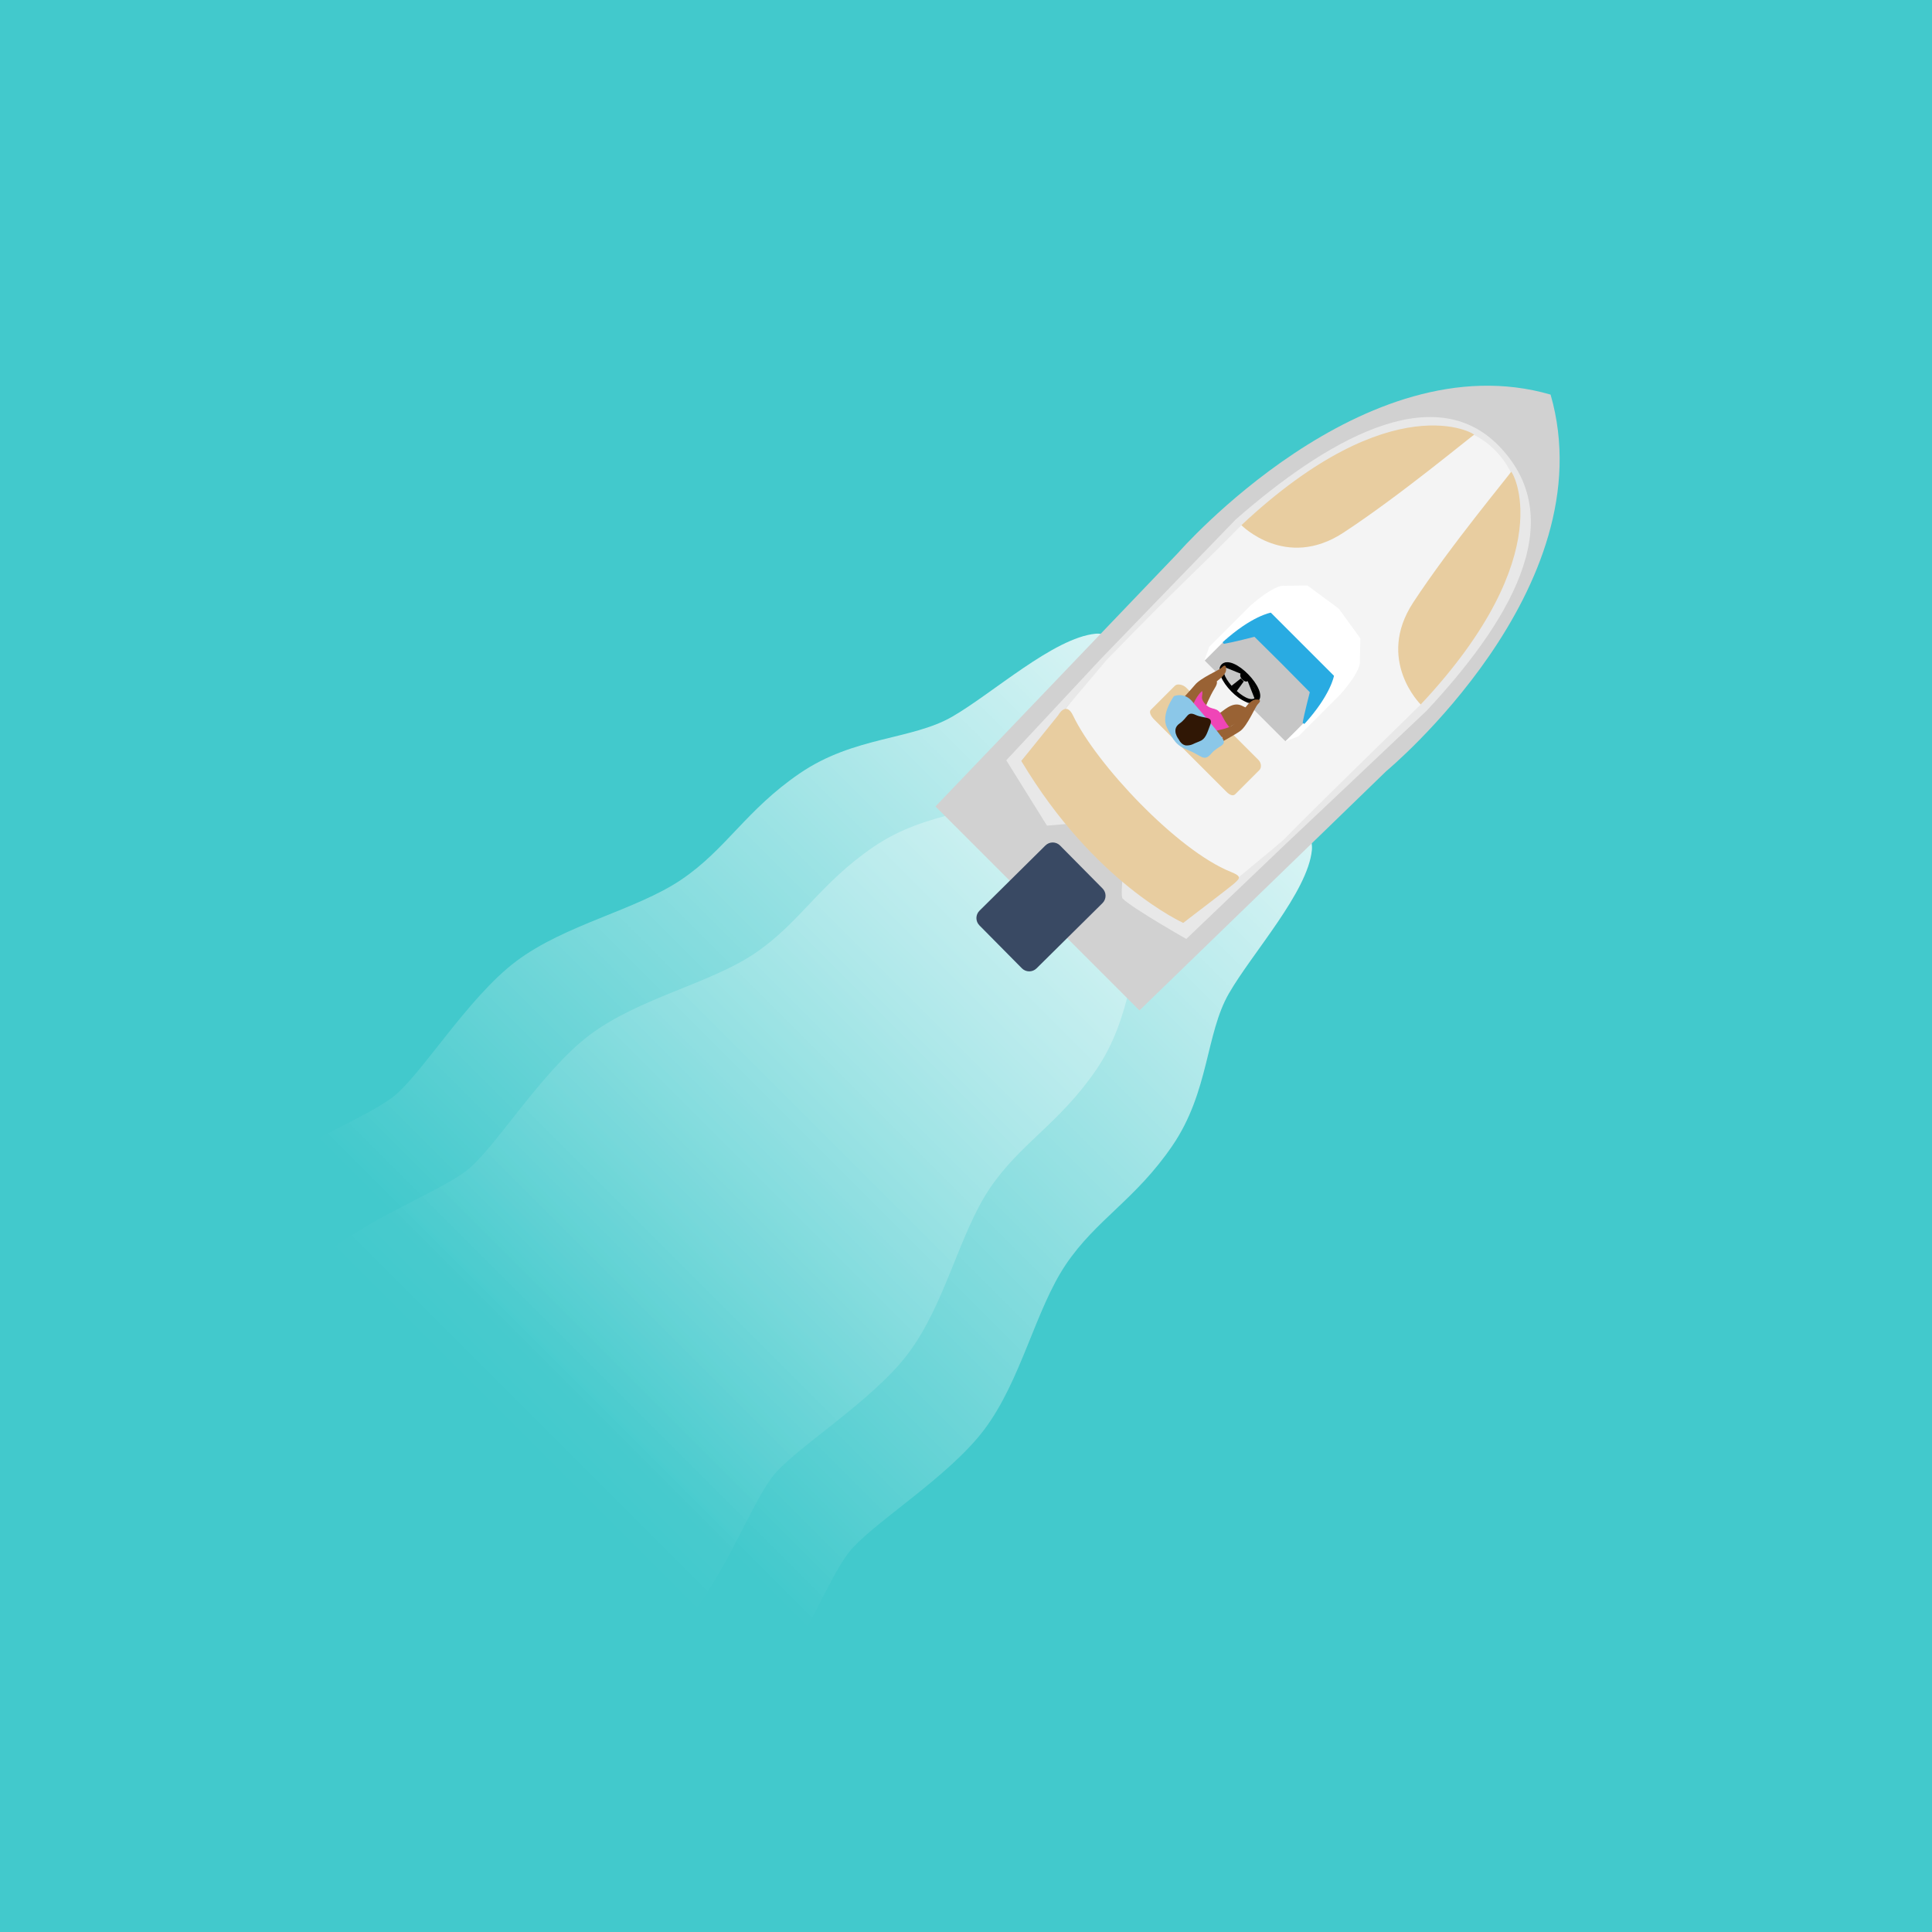 <?xml version="1.0" encoding="utf-8"?>
<!-- Generator: Adobe Illustrator 16.0.0, SVG Export Plug-In . SVG Version: 6.00 Build 0)  -->
<!DOCTYPE svg PUBLIC "-//W3C//DTD SVG 1.1//EN" "http://www.w3.org/Graphics/SVG/1.1/DTD/svg11.dtd">
<svg version="1.1" id="Capa_1" xmlns="http://www.w3.org/2000/svg" xmlns:xlink="http://www.w3.org/1999/xlink" x="0px" y="0px"
	 width="800px" height="800px" viewBox="0 0 800 800" enable-background="new 0 0 800 800" xml:space="preserve">
<g id="Navegació">
	<rect x="-20" y="-11" fill="#42C9CC" width="840" height="843"/>
	
		<linearGradient id="SVGID_1_" gradientUnits="userSpaceOnUse" x1="384.538" y1="323.552" x2="384.538" y2="-84.226" gradientTransform="matrix(0.707 0.707 0.707 -0.707 0.42 261.402)">
		<stop  offset="0" style="stop-color:#FFFFFF;stop-opacity:0.8"/>
		<stop  offset="0.931" style="stop-color:#FFFFFF;stop-opacity:0"/>
	</linearGradient>
	<path fill="url(#SVGID_1_)" d="M351.107,643.307c8.637-11.685,41.283-31.119,56.526-51.444
		c15.244-20.326,21.108-49.563,33.706-68.259c12.598-18.693,28.889-26.855,44.132-49.214c15.243-22.355,13.734-46.255,23.39-63.021
		c9.654-16.768,32.646-42.014,34.365-59.374c1.721-17.36-44.922-56.612-44.922-56.612s-31.217-34.306-44.664-32.974
		c-17.358,1.719-42.604,24.711-59.373,34.365c-16.77,9.655-40.667,8.146-63.022,23.39c-22.358,15.244-30.519,31.535-49.214,44.132
		c-18.694,12.596-47.933,18.461-68.257,33.705c-20.325,15.246-39.761,47.89-51.448,56.529c-11.687,8.638-35.823,17.53-55.639,32.266
		l102.64,102.64l6.874,6.875l102.64,102.642C333.576,679.131,342.468,654.994,351.107,643.307z"/>
	
		<linearGradient id="SVGID_2_" gradientUnits="userSpaceOnUse" x1="383.821" y1="323.552" x2="383.821" y2="-84.225" gradientTransform="matrix(0.707 0.707 0.707 -0.707 0.42 261.402)">
		<stop  offset="0" style="stop-color:#FFFFFF;stop-opacity:0.8"/>
		<stop  offset="1" style="stop-color:#FFFFFF;stop-opacity:0"/>
	</linearGradient>
	<path opacity="0.5" fill="url(#SVGID_2_)" enable-background="new    " d="M319.603,611.805
		c8.64-11.688,41.285-31.123,56.528-51.446c15.244-20.325,21.108-49.564,33.705-68.258c12.598-18.693,28.89-26.856,44.133-49.213
		c15.244-22.357,13.734-46.256,23.391-63.023c9.654-16.769,32.645-42.014,34.365-59.375c1.719-17.36-9.354-21.044-9.354-21.044
		s-4.794-7.884-18.24-6.551c-17.362,1.72-42.606,24.711-59.375,34.366c-16.768,9.654-40.665,8.146-63.021,23.389
		c-22.358,15.243-30.521,31.535-49.215,44.132c-18.693,12.596-47.932,18.463-68.256,33.707
		c-20.324,15.242-39.76,47.891-51.447,56.527c-11.687,8.638-35.823,17.531-55.64,32.267l76.218,76.219l6.874,6.872l67.072,67.072
		C302.073,647.627,310.964,623.491,319.603,611.805z"/>
	<g id="Capa_4">
		<path fill="#D1D1D1" d="M387.36,333.932l84.46,84.459l102.162-99.045c0,0,91.186-75.599,68.087-155.948
			c-77.516-22.532-154.279,65.569-154.279,65.569L387.36,333.932z"/>
		<path fill="#F4F4F4" d="M619.995,184.884c0,0,37.979,35.165-33.636,109.33c-71.617,74.167-84.409,76.865-84.409,76.865
			l-67.935-67.933l18.954-25.318l62.666-62.667C515.639,215.16,582.941,152.26,619.995,184.884z"/>
		<path fill="#E8E8E8" d="M620.88,184.872c-27.727-28.799-72.807-1.617-109.203,30.241l-55.607,57.477l-39.396,42.23l16.863,27.065
			l7.758-0.67l23.418,23.629c0,0-0.568,6.517,0.143,7.227c3.99,3.992,26.361,16.726,26.361,16.726s28.336-27.084,41.101-39.26
			c0.432-0.413,57.803-54.574,58.481-55.3C623.656,258.97,651.027,216.188,620.88,184.872z M532.239,347.059
			c-0.78,1.063-42.3,35.072-42.3,35.072s-17.401-11.963-21.17-15.732c-0.67-0.669-0.09-6.861-0.09-6.861l-22.109-22.31l-7.372,0.683
			l-16.29-22.807l35.38-41.9c33.067-34.009,34.196-33.824,55.741-55.738c35.874-30.709,81.415-55.905,105.524-30.516
			c23.959,25.231-0.549,69.674-31.268,104.774C586.995,292.981,532.521,346.208,532.239,347.059z"/>
		<path fill="#FFFFFF" d="M553.999,252.356l0.354-0.326l-12.946-9.588l-9.31,0.116c-4.395-0.709-14.163,8.083-14.163,8.083
			l-17.218,17.218l-1.974,5.538l14.78,10.387l11.701-2.504l5.824-5.977L553.999,252.356z"/>
		<path fill="#FFFFFF" d="M553.766,252.127l0.588-0.097l8.936,12.293l-0.199,9.225c0.708,4.391-8.17,14.077-8.17,14.077
			l-17.217,17.218l-5.368,2.143l-10.3-14.693l2.662-11.546l6.116-5.685L553.766,252.127z"/>
		<path fill="#C6C6C6" d="M540.431,298.762c0.497-0.565,3.345-13.406,3.345-13.406l-22.458-22.933l-13.781,2.398l-1.135,1.134
			l-0.565,0.566l-0.566,0.567l-6.433,6.432l33.419,33.418C532.255,306.938,539.935,299.33,540.431,298.762z"/>
		<path fill="#394963" d="M429.21,400.983c-1.686,1.668-4.407,1.653-6.074-0.033l-17.584-17.771
			c-1.665-1.686-1.65-4.407,0.034-6.076l27.303-27.011c1.687-1.667,4.407-1.654,6.074,0.034l17.581,17.774
			c1.669,1.685,1.653,4.404-0.031,6.073L429.21,400.983z"/>
		<path fill="#29ABE2" d="M552.372,279.833l-11.456-11.456l-4.37-4.369l-10.321-10.321c0,0-7.927,1.309-19.911,12.215
			c-0.071,0.062,0.468,0.712,0.468,0.712c3.619-0.611,12.663-2.933,12.663-2.933l10.953,10.847l11.964,12.101
			c0,0-2.35,9.068-2.958,12.687c0,0,0.689,0.499,0.754,0.429C551.06,287.758,552.372,279.833,552.372,279.833z"/>
		<g id="Timó_1_">
			<path d="M505.825,275.125c-4.604,4.605,10.242,20.119,15.223,15.137C525.424,285.886,510.656,270.295,505.825,275.125z
				 M507.197,276.395c3.293-3.293,15.549,9.527,12.564,12.509C516.37,292.299,504.061,279.533,507.197,276.395z"/>
			<path d="M514.084,278.24c0,0-1.4,1.472,0.335,3.169c1.736,1.701,2.78,0.195,2.941,0.108
				C517.519,281.429,514.084,278.24,514.084,278.24z"/>
			<polygon points="513.803,280.93 509.582,284.266 511.85,286.532 515.023,282.153 			"/>
			<path d="M516.403,281.411c0.034,0.035,3.136,7.953,3.136,7.953l1.629-1.203l-3.915-7.246L516.403,281.411z"/>
			<path d="M514.101,279.106c-0.034-0.034-8.114-3.295-8.114-3.295l1.416-1.416l7.035,3.703L514.101,279.106z"/>
		</g>
		<g id="Tapiceria_1_">
			<path fill="#E8CDA0" d="M588.287,291.724c0,0-18.705-18.423-3.118-42.232c15.59-23.806,40.249-53.281,40.53-54.132
				C625.983,194.51,646.955,229.087,588.287,291.724z"/>
			<path fill="#E8CDA0" d="M514.029,217.465c0,0,18.423,18.706,42.229,3.117c23.808-15.587,53.284-40.245,54.133-40.529
				C611.242,179.77,576.665,158.797,514.029,217.465z"/>
			<path fill="#E8CDA0" d="M438.215,296.114c0,0,3.209-5.928,6.094,0.141c9.493,19.983,43.08,55.835,65.326,64.762
				c4.662,1.873,3.789,2.646,1.489,4.748c-1.728,1.579-21.185,16.366-21.185,16.366s-36.848-16.439-67.029-67.029L438.215,296.114z"
				/>
			<path fill="#E8CDA0" d="M511.501,328.852c-0.944,0.945-2.335,0.33-3.646-0.982l-29.9-29.899
				c-1.312-1.311-2.343-3.118-1.398-4.062l9.974-9.973c0.943-0.944,3.336-0.498,4.646,0.813l29.898,29.9
				c1.313,1.313,1.344,3.286,0.398,4.23L511.501,328.852z"/>
		</g>
	</g>
	<g>
		<path fill="#996234" d="M501.891,281.269c0,0,3.626-0.392,1.181,3.557c-2.445,3.951-4.173,8.618-4.173,8.618
			s4.434,2.44,5.844,1.969c1.408-0.472,5.302-5.151,9.357-3.248c4.058,1.906,6.08,2.577,0.304,5.809
			c-5.777,3.233-9.421,5.95-9.421,5.95l-15.16-9.641l11.358-12.305"/>
		<path fill="#EF45B7" d="M492.719,293.57c0,0,2.188-11.221,4.353-8.565c2.165,2.657-0.938,3.253,1.966,6.477
			c2.9,3.222,4.85,0.437,7.321,5.481s5.003,5.313,2.329,6.727c-2.678,1.412-3.695,2.153-3.695,2.153L492.719,293.57z"/>
		<path fill="#996234" d="M488.459,290.643c0,0,5.135-5.55,6.371-7.074c2.316-2.853,9.876-6.013,10.855-6.993
			c0.979-0.98,2.161-1.852,2.006,0.898c-0.159,2.748-6.309,6.351-9.302,8.239c-2.992,1.888-4.381,6.442-5.104,7.289
			c-0.726,0.844-1.221-1.91-1.221-1.91L488.459,290.643z"/>
		<path fill="#996234" d="M504.902,307.766c0,0,7.357-4.006,8.882-5.242c2.853-2.316,6.014-9.874,6.994-10.854
			c0.979-0.98,1.854-2.161-0.897-2.005c-2.749,0.158-6.352,6.306-8.243,9.298c-1.885,2.995-7.271,3.056-8.116,3.782
			c-0.846,0.727,2.741,2.545,2.741,2.545L504.902,307.766z"/>
		<path fill="#8BC7E8" d="M486.093,288.277c0,0-5.612,7.612-2.857,13.045c2.753,5.433,3.704,7.312,8.971,9.398
			c5.267,2.085,6.339,4.91,9.378,1.314c3.036-3.593,6.976-3.091,4.312-6.794c-2.872-3.99-11.465-13.843-12.025-14.554
			C490.421,286.317,486.093,288.277,486.093,288.277z"/>
		<path fill="#301705" d="M488.12,306.208c0,0-3.351-4.082,0.271-6.588c3.618-2.509,3.108-5.256,6.692-3.591
			c3.583,1.664,7.445,0.41,6.045,4.125c-1.4,3.715-1.924,5.908-4.558,6.871c-2.636,0.965-2.898,1.579-5.102,1.657
			C489.271,308.761,488.12,306.208,488.12,306.208z"/>
	</g>
</g>
</svg>
